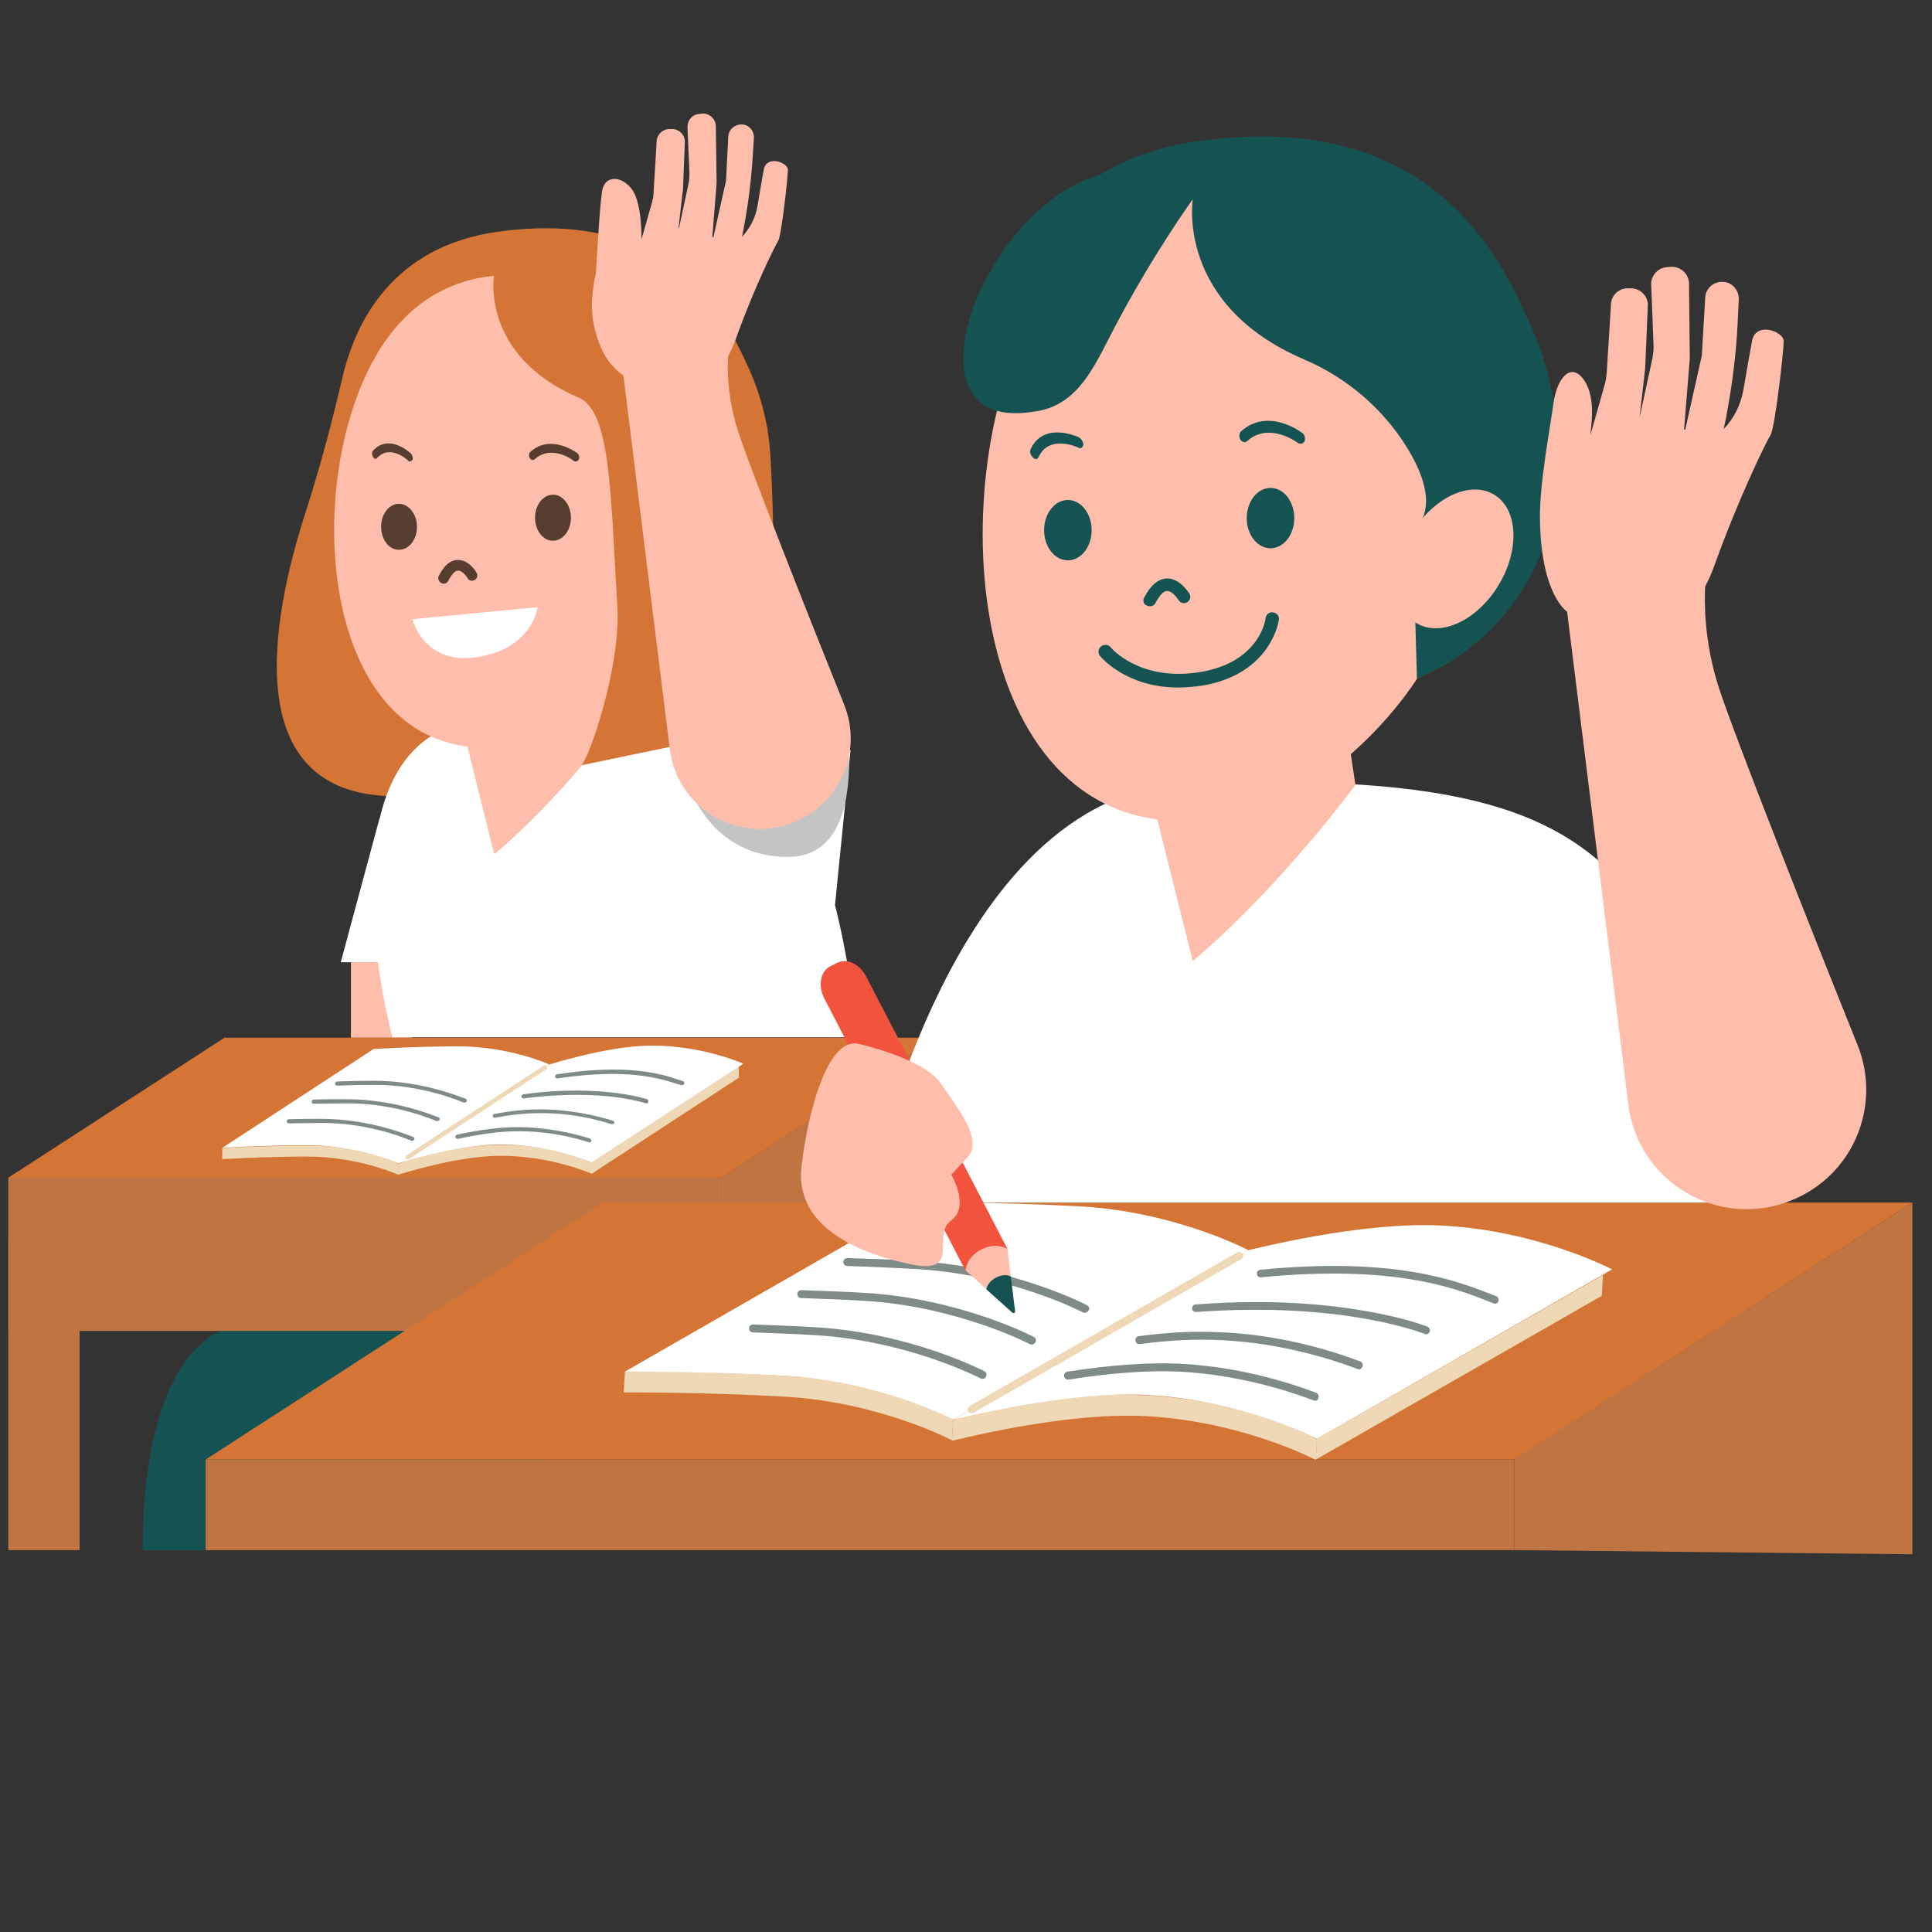 <?xml version="1.0" encoding="utf-8"?>
<!-- Generator: Adobe Illustrator 25.0.0, SVG Export Plug-In . SVG Version: 6.00 Build 0)  -->
<svg version="1.1" id="Layer_1" xmlns="http://www.w3.org/2000/svg" xmlns:xlink="http://www.w3.org/1999/xlink" x="0px" y="0px"
	 viewBox="0 0 512 512" style="enable-background:new 0 0 512 512;" xml:space="preserve">
<rect x="0" y="0" width="512" height="512" fill="#333333" stroke="none"/>
<style type="text/css">
	.st0{fill:#155353;}
	.st1{fill:#FFBEAC;}
	.st2{fill:#D57535;}
	.st3{fill:#FFFFFF;}
	.st4{fill:#563D2F;}
	.st5{fill:#C4C4C4;}
	.st6{fill:#BF7442;}
	.st7{fill:#EED8B5;}
	.st8{fill:#7F8B88;}
	.st9{fill:#F1533D;}
</style>
<g>
	<g>
		<path class="st0" d="M58.8,352.7c0,0-21,5.5-21,58.1h107.1v-58.1H58.8z"/>
		<rect x="93" y="255" class="st1" width="16.1" height="20"/>
		<path class="st2" d="M203.5,114.1c-7.9-33.3-27-58.8-71.5-52.7c-28.1,3.9-37.8,24.1-41.2,38.4c-2.8,12.1-6,24.1-9.8,35.9
			c-9.1,28.2-17.9,74.6,23,75.3h26.8v-96.6L203.5,114.1z"/>
		<polygon class="st3" points="225.4,198.8 221.3,239.7 179.8,239.7 181.3,204.8 		"/>
		<polygon class="st3" points="100.6,216.8 90.3,255 122.4,255 		"/>
		<g>
			<path class="st3" d="M208.7,209.7c14.7,19.2,18.5,65.2,18.5,65.2H104c0,0-22.6-82.5,25.8-84.3
				C184.5,188.6,194.1,190.6,208.7,209.7z"/>
		</g>
		<g>
			<g>
				<path class="st1" d="M159.9,166.2l3.8,24.8c0,0-14.7,20.2-32.7,35.4l-13.1-52.5L159.9,166.2z"/>
			</g>
			<g>
				<path class="st1" d="M182.6,135.1c0,0-1,19.1-6.6,34.5c0,0-21.1,34.3-54.4,27.9c-39.7-7.6-40.7-79-18.5-108.5
					c22.2-29.5,61.9-12.3,70.9,3.1C179.6,101.6,185.3,114.4,182.6,135.1z"/>
			</g>
			<g>
				<g>
					<g>
						<g>
							<g>
								<g>
									<g>
										<g>
											<path class="st4" d="M110.5,139.6c0,3.4-2.1,6.1-4.8,6.1c-2.6,0-4.7-2.7-4.7-6.1c0-3.4,2.1-6.1,4.8-6.1
												C108.4,133.6,110.5,136.3,110.5,139.6z"/>
										</g>
									</g>
								</g>
							</g>
						</g>
					</g>
				</g>
			</g>
			<g>
				<g>
					<g>
						<g>
							<g>
								<g>
									<g>
										<g>
											<path class="st4" d="M151.3,137.2c0,3.4-2.1,6.1-4.8,6.1c-2.6,0-4.7-2.7-4.7-6.1c0-3.4,2.1-6.1,4.8-6.1
												C149.2,131.1,151.3,133.9,151.3,137.2z"/>
										</g>
									</g>
								</g>
							</g>
						</g>
					</g>
				</g>
			</g>
			<g>
				<g>
					<g>
						<g>
							<g>
								<g>
									<g>
										<g>
											<path class="st4" d="M152.7,122.3c-0.2,0-0.4,0-0.7-0.2c-0.2-0.2-5.8-4.4-10.3-0.4c-0.4,0.4-1,0.2-1.3-0.3
												c-0.3-0.5-0.3-1.3,0.2-1.7c5.4-4.8,12.1,0.2,12.4,0.4c0.5,0.4,0.6,1.1,0.4,1.7C153.2,122,153,122.2,152.7,122.3z"/>
										</g>
									</g>
								</g>
							</g>
						</g>
					</g>
				</g>
			</g>
			<g>
				<g>
					<g>
						<g>
							<g>
								<g>
									<g>
										<g>
											<path class="st4" d="M108.7,122.3c-0.2,0-0.4,0-0.5-0.2c-0.2-0.2-4.8-4.5-8.3-0.7c-0.3,0.4-0.8,0.2-1.1-0.4
												c-0.3-0.6-0.3-1.3,0.1-1.6c4.2-4.6,9.8,0.6,10,0.8c0.4,0.4,0.6,1.1,0.4,1.7C109.1,122.1,108.9,122.2,108.7,122.3z"/>
										</g>
									</g>
								</g>
							</g>
						</g>
					</g>
				</g>
			</g>
			<g>
				<path class="st2" d="M130.9,73.1c0,0-3.5,21.2,22.5,32.3c8.5,3.6,8.4,25.8,10.2,55.2c1,16-7.5,40.4-9.5,42.2l49-10.2
					c0,0,3.3-33.6,1.1-71.4C202.1,83.4,168.1,52.6,130.9,73.1z"/>
			</g>
			<g>
				
					<ellipse transform="matrix(0.516 -0.856 0.856 0.516 -35.566 227.764)" class="st1" cx="183.9" cy="145.4" rx="15.1" ry="10.2"/>
			</g>
			<path class="st4" d="M116.2,152.7c0,0,0-0.1,0.1-0.1c1.4-2.8,3.1-4.2,5-4.2c2.9-0.1,4.8,3,5,3.4c0.4,0.7,0.2,1.5-0.5,1.9
				c-0.7,0.4-1.5,0.2-1.9-0.5c-0.4-0.7-1.5-2-2.5-2c-0.8,0-1.7,1-2.6,2.7c-0.3,0.7-1.2,1-1.9,0.6C116.3,154.1,116,153.4,116.2,152.7
				z"/>
			<path class="st3" d="M109.3,164.1c0,0,3,12.4,17.5,10c14.4-2.4,15.7-13.2,15.7-13.2L109.3,164.1z"/>
		</g>
		<g>
			<path class="st5" d="M223.8,188.5c0,0,7.5,38.6-15,38.6s-27.4-22.3-27.4-22.3L223.8,188.5z"/>
			<g>
				<path class="st1" d="M193,93.5c0,0-1.1,9.8,2.8,21.4c3.3,10,18,47.2,27.9,71.8c5,12.4-1.1,26.4-13.5,31.3l0,0
					c-14.7,5.8-30.8-3.9-32.7-19.5l-12.3-99c0,0-6-3.2-7.3-15.5C156.6,71.5,193,93.5,193,93.5z"/>
			</g>
			<g>
				<g>
					<path class="st1" d="M179.4,102.3c3.8-0.2,10.7,0.9,15.6-12.5c4.8-13.4,10.3-24.5,11.2-25.9c0.9-1.4,2.6-17,2.6-18.9
						c0-2-5.7-4-6.4,0c-0.4,2.1-1.1,6.3-1.7,9.8c-0.7,3.8-2.8,7.2-5.9,9.6l0,0l-22.4-5.9l-2.4,5.6c0,0,0.3-9.5-2.3-13.6
						c-2.7-4-7.6-4.4-8.2,0.5c-0.7,5-1.6,21.6-1.6,21.6s-2.1,7.7-0.3,14.5C160.4,98.6,167,102.8,179.4,102.3z"/>
				</g>
				<g>
					<path class="st1" d="M196,66l1.1-5.6c1.2-6.3,2-12.8,2.4-19.2l0.3-4.8c0-1.9-1.5-3.5-3.4-3.4l0,0c-1.8,0-3.3,1.4-3.4,3.2
						l-0.6,11.7l-3.5,15.7L196,66z"/>
				</g>
				<g>
					<path class="st1" d="M188.6,65l1.3-16.4c0-0.3,0-0.7,0-1l-0.2-14.3c-0.1-1.9-1.8-3.3-3.6-3.2l-0.8,0.1
						c-1.9,0.1-3.3,1.9-3.1,3.8l0.5,11.7c0,0.9,0,1.9-0.2,2.8l-2.8,13.1L188.6,65z"/>
				</g>
				<g>
					<path class="st1" d="M169.7,64.5l3.1-10.9c0.2-0.8,0.4-1.6,0.4-2.4l0.8-13.4c-0.1-1.9,1.5-3.6,3.4-3.6l0.7,0
						c1.8,0,3.3,1.4,3.4,3.2L181,50.2c0,0.2,0,0.5-0.1,0.7l-1.2,10.6L169.7,64.5z"/>
				</g>
			</g>
		</g>
	</g>
	<g>
		<g>
			<polygon class="st2" points="191.2,312.1 2.2,312.1 59.5,275 248.5,275 			"/>
			<rect x="2.2" y="312.1" class="st6" width="188.9" height="40.6"/>
			<polygon class="st6" points="191.1,351.5 191.1,312.1 248.5,275 248.5,314 			"/>
		</g>
		<g>
			<g>
				<polygon class="st7" points="156.8,308.1 156.9,311 195.8,285.6 195.8,282.6 				"/>
			</g>
			<g>
				<path class="st7" d="M105.5,311.3c0.5-0.1,15.5-5,27.2-5c13.6,0,24.2,4.8,24.2,4.8l0-2.9c0,0-9.6-4.9-24.2-4.8
					c-14.6,0.1-27.2,5-27.2,5L105.5,311.3z"/>
			</g>
			<g>
				<path class="st7" d="M58.9,307.2c0,0,10.8-0.7,22.5-0.7c13.6,0,24.1,4.8,24.1,4.8l0-2.9c0,0-9.3-4.9-24.1-4.8
					c-14.8,0.1-22.5,0.7-22.5,0.7L58.9,307.2z"/>
			</g>
			<g>
				<path class="st3" d="M156.8,308.1c0,0-10.6-4.8-24.2-4.8c-11.7,0-26.6,4.9-27.2,5l40.2-26.2c0.5-0.1,15.5-5,27.2-5
					c13.6,0,24.2,4.8,24.2,4.8L156.8,308.1z"/>
			</g>
			<g>
				<path class="st3" d="M105.5,308.3c0,0-10.5-4.8-24.1-4.8c-11.7,0-22.5,0.7-22.5,0.7L99,278c0,0,10.8-0.7,22.5-0.7
					c13.6,0,24.1,4.8,24.1,4.8L105.5,308.3z"/>
			</g>
			<g>
				<path class="st8" d="M156.2,302.7c-0.1,0-0.1,0-0.2,0c-4.4-1.4-11.2-3-19-2.9c0,0,0,0-0.1,0c-4.3,0-9.5,0.7-15.5,2
					c-0.3,0.1-0.6-0.1-0.7-0.4c-0.1-0.3,0.1-0.6,0.4-0.7c6.1-1.3,11.5-2,15.8-2c8,0,14.9,1.6,19.4,3c0.3,0.1,0.4,0.4,0.4,0.7
					C156.7,302.6,156.5,302.7,156.2,302.7z"/>
			</g>
			<g>
				<path class="st8" d="M162.2,297.9c-0.1,0-0.1,0-0.2,0c-4.4-1.4-11.2-3-19-2.9c-3.7,0-7.5,0.4-11.8,1.2c-0.3,0.1-0.6-0.1-0.6-0.4
					c-0.1-0.3,0.1-0.6,0.4-0.6c4.3-0.8,8.1-1.2,11.9-1.2c0,0,0.1,0,0.1,0c8,0,14.9,1.6,19.4,3c0.3,0.1,0.4,0.4,0.4,0.7
					C162.6,297.7,162.4,297.9,162.2,297.9z"/>
			</g>
			<g>
				<path class="st8" d="M171.4,292.4c-0.1,0-0.1,0-0.2,0c0,0-3-1-8.5-1.7c-5-0.6-13.3-1-23.9,0.4c-0.3,0-0.6-0.2-0.6-0.5
					c0-0.3,0.2-0.6,0.5-0.6c10.8-1.5,19.1-1,24.2-0.4c5.6,0.7,8.5,1.7,8.6,1.7c0.3,0.1,0.4,0.4,0.3,0.7
					C171.8,292.3,171.6,292.4,171.4,292.4z"/>
			</g>
			<g>
				<path class="st8" d="M180.8,287.6c-0.1,0-0.1,0-0.2,0c-0.3-0.1-0.6-0.2-1-0.3c-4.7-1.5-13.4-4.3-31.9-1.5
					c-0.3,0-0.6-0.2-0.6-0.5c0-0.3,0.2-0.6,0.5-0.6c18.8-2.9,27.7-0.1,32.4,1.5c0.4,0.1,0.7,0.2,1,0.3c0.3,0.1,0.4,0.4,0.4,0.7
					C181.2,287.4,181,287.6,180.8,287.6z"/>
			</g>
			<g>
				<path class="st7" d="M108,307.2c-0.2,0-0.4-0.1-0.5-0.2c-0.2-0.3-0.1-0.6,0.2-0.8l36.4-23.8c0.3-0.2,0.6-0.1,0.8,0.2
					c0.2,0.3,0.1,0.6-0.2,0.8l-36.4,23.8C108.2,307.2,108.1,307.2,108,307.2z"/>
			</g>
			<g>
				<path class="st8" d="M109.2,302.3c-0.1,0-0.2,0-0.2,0c-0.1,0-10.6-4.8-23.9-4.7c-2.7,0-5.6,0.1-8.6,0.1c0,0,0,0,0,0
					c-0.3,0-0.5-0.2-0.5-0.5c0-0.3,0.2-0.6,0.5-0.6c3-0.1,5.9-0.1,8.6-0.1c13.5,0,24.2,4.8,24.4,4.8c0.3,0.1,0.4,0.5,0.3,0.7
					C109.6,302.2,109.5,302.3,109.2,302.3z"/>
			</g>
			<g>
				<path class="st8" d="M115.9,297.1c-0.1,0-0.2,0-0.2,0c-0.1,0-10.6-4.8-23.9-4.7c-2.8,0-5.7,0.1-8.7,0.1c0,0,0,0,0,0
					c-0.3,0-0.5-0.2-0.5-0.5c0-0.3,0.2-0.6,0.5-0.6c3-0.1,6-0.1,8.7-0.1c13.5,0,24.2,4.8,24.4,4.8c0.3,0.1,0.4,0.5,0.3,0.7
					C116.3,297,116.1,297.1,115.9,297.1z"/>
			</g>
			<g>
				<path class="st8" d="M123.1,292.2c-0.1,0-0.2,0-0.2,0c-0.1,0-10.6-4.8-23.9-4.7c-3,0-6.3,0.1-9.7,0.2c0,0,0,0,0,0
					c-0.3,0-0.5-0.2-0.5-0.5c0-0.3,0.2-0.6,0.5-0.6c3.4-0.1,6.7-0.2,9.7-0.2c13.5,0,24.2,4.8,24.4,4.8c0.3,0.1,0.4,0.5,0.3,0.7
					C123.5,292.1,123.3,292.2,123.1,292.2z"/>
			</g>
		</g>
	</g>
	<g>
		<g>
			<polygon class="st2" points="401.5,386.8 54.5,386.8 159.8,318.7 506.8,318.7 			"/>
			<rect x="54.5" y="386.8" class="st6" width="346.8" height="24"/>
			<polygon class="st6" points="401.3,410.8 401.3,386.8 506.8,318.7 506.8,386.8 506.8,411.9 			"/>
		</g>
		<g>
			<g>
				<polygon class="st7" points="349,381.3 348.7,386.8 424.5,343.4 424.8,337.9 				"/>
			</g>
			<g>
				<path class="st7" d="M252.3,381.8c1-0.1,29.6-7.7,51.6-6.5c25.5,1.4,44.8,11.6,44.8,11.6l0.3-5.5c0,0-17.5-10.1-44.8-11.6
					c-27.3-1.4-51.6,6.5-51.6,6.5L252.3,381.8z"/>
			</g>
			<g>
				<path class="st7" d="M165.3,369c0,0,20.3-0.1,42.3,1.1c25.5,1.4,44.7,11.6,44.7,11.6l0.3-5.5c0,0-17-10.1-44.7-11.6
					c-27.7-1.5-42.3-1.1-42.3-1.1L165.3,369z"/>
			</g>
			<g>
				<path class="st3" d="M349,381.3c0,0-19.4-10.2-44.8-11.6c-22-1.2-50.5,6.4-51.6,6.5l78.2-44.9c1-0.1,29.6-7.7,51.6-6.5
					c25.5,1.4,44.8,11.6,44.8,11.6L349,381.3z"/>
			</g>
			<g>
				<path class="st3" d="M252.6,376.2c0,0-19.2-10.2-44.7-11.6c-22-1.2-42.3-1.1-42.3-1.1l78.2-44.9c0,0,20.3-0.1,42.3,1.1
					c25.5,1.4,44.7,11.6,44.7,11.6L252.6,376.2z"/>
			</g>
			<g>
				<path class="st8" d="M348.4,371.2c-0.1,0-0.2,0-0.3-0.1c-8-3-20.7-6.8-35.4-7.6c0,0-0.1,0-0.1,0c-8.1-0.4-17.9,0.3-29.4,2.1
					c-0.6,0.1-1.1-0.3-1.2-0.9c-0.1-0.6,0.3-1.1,0.9-1.2c11.6-1.8,21.7-2.5,29.9-2.1c15,0.8,27.8,4.6,36,7.7
					c0.5,0.2,0.8,0.8,0.6,1.3C349.3,371,348.9,371.3,348.4,371.2z"/>
			</g>
			<g>
				<path class="st8" d="M360.1,362.9c-0.1,0-0.2,0-0.3-0.1c-8-3-20.7-6.8-35.4-7.6c-7-0.4-14.1-0.1-22.3,1
					c-0.6,0.1-1.1-0.3-1.2-0.9c-0.1-0.6,0.3-1.1,0.9-1.2c8.2-1.1,15.4-1.4,22.5-1c0.1,0,0.1,0,0.2,0c15,0.8,27.8,4.6,36,7.7
					c0.5,0.2,0.8,0.8,0.6,1.3C360.9,362.6,360.5,362.9,360.1,362.9z"/>
			</g>
			<g>
				<path class="st8" d="M377.9,353.6c-0.1,0-0.2,0-0.3-0.1c-0.1,0-5.5-2.2-15.7-4c-9.4-1.7-24.8-3.3-44.9-1.8
					c-0.6,0-1.1-0.4-1.1-0.9c0-0.6,0.4-1.1,0.9-1.1c20.4-1.6,36,0.1,45.5,1.8c10.3,1.8,15.8,4,16,4.1c0.5,0.2,0.8,0.8,0.6,1.3
					C378.7,353.4,378.3,353.6,377.9,353.6z"/>
			</g>
			<g>
				<path class="st8" d="M396.1,345.5c-0.1,0-0.2,0-0.3-0.1c-0.6-0.2-1.2-0.5-1.8-0.7c-8.6-3.4-24.7-9.6-59.8-6.2
					c-0.6,0.1-1.1-0.4-1.1-0.9c-0.1-0.6,0.4-1.1,0.9-1.1c35.5-3.5,51.9,2.9,60.7,6.3c0.7,0.3,1.3,0.5,1.8,0.7
					c0.5,0.2,0.8,0.8,0.6,1.3C397,345.3,396.6,345.5,396.1,345.5z"/>
			</g>
			<g>
				<path class="st7" d="M257.4,374.5c-0.3,0-0.7-0.2-0.8-0.5c-0.3-0.5-0.1-1.1,0.4-1.4l70.9-40.7c0.5-0.3,1.1-0.1,1.4,0.4
					c0.3,0.5,0.1,1.1-0.4,1.4l-70.9,40.7C257.8,374.5,257.6,374.5,257.4,374.5z"/>
			</g>
			<g>
				<path class="st8" d="M260.3,365.4c-0.1,0-0.3,0-0.4-0.1c-0.2-0.1-19.4-10.1-44.3-11.5c-5.1-0.3-10.5-0.5-16.1-0.7c0,0,0,0,0,0
					c-0.6,0-1-0.5-1-1.1c0-0.6,0.5-1,1.1-1c5.6,0.2,11,0.4,16.1,0.7c25.4,1.4,45,11.6,45.2,11.7c0.5,0.3,0.7,0.9,0.4,1.4
					C261.1,365.3,260.7,365.5,260.3,365.4z"/>
			</g>
			<g>
				<path class="st8" d="M273.3,356.3c-0.1,0-0.3,0-0.4-0.1c-0.2-0.1-19.4-10.1-44.3-11.5c-5.2-0.3-10.7-0.5-16.3-0.7c0,0,0,0,0,0
					c-0.6,0-1-0.5-1-1.1c0-0.6,0.5-1,1.1-1c5.7,0.2,11.2,0.4,16.4,0.7c25.4,1.4,45,11.6,45.2,11.7c0.5,0.3,0.7,0.9,0.4,1.4
					C274.1,356.2,273.7,356.4,273.3,356.3z"/>
			</g>
			<g>
				<path class="st8" d="M287.4,347.9c-0.1,0-0.3,0-0.4-0.1c-0.2-0.1-19.4-10.1-44.3-11.5c-5.7-0.3-11.8-0.6-18.2-0.8c0,0,0,0,0,0
					c-0.6,0-1-0.5-1-1.1c0-0.6,0.5-1,1.1-1c6.4,0.2,12.6,0.4,18.3,0.8c25.4,1.4,45,11.6,45.2,11.7c0.5,0.3,0.7,0.9,0.4,1.4
					C288.2,347.7,287.8,347.9,287.4,347.9z"/>
			</g>
		</g>
	</g>
	<g>
		<g>
			<g>
				<path class="st3" d="M434.3,239.5c19.3,25.2,18.5,79.2,18.5,79.2H229.9c0,0,20.9-108.7,84.7-111
					C386.7,205,415.1,214.3,434.3,239.5z"/>
			</g>
		</g>
		<g>
			<g>
				<g>
					<path class="st0" d="M261,107.5c0,0-1.9-62,56.6-70.1c58.6-8.1,83.8,25.5,94.2,69.4L261,107.5z"/>
				</g>
			</g>
			<g>
				<g>
					<path class="st1" d="M354.3,175.4l4.9,32.6c0,0-19.4,26.6-43.1,46.7l-17.3-69.1L354.3,175.4z"/>
				</g>
			</g>
			<g>
				<g>
					<path class="st1" d="M384.3,134.5c0,0-1.3,25.2-8.8,45.4c0,0-27.9,45.2-71.6,36.8c-52.2-10-53.6-104.1-24.3-142.9
						c29.3-38.8,81.6-16.2,93.4,4.1C380.4,90.4,387.8,107.3,384.3,134.5z"/>
				</g>
			</g>
			<g>
				<g>
					<g>
						<g>
							<g>
								<g>
									<g>
										<g>
											<g>
												<path class="st0" d="M289.3,140.5c0,4.4-2.8,8-6.3,8c-3.5,0-6.3-3.6-6.3-8c0-4.4,2.8-8,6.3-8
													C286.5,132.5,289.3,136.1,289.3,140.5z"/>
											</g>
										</g>
									</g>
								</g>
							</g>
						</g>
					</g>
				</g>
			</g>
			<g>
				<g>
					<g>
						<g>
							<g>
								<g>
									<g>
										<g>
											<g>
												<path class="st0" d="M343,137.3c0,4.4-2.8,8-6.3,8c-3.5,0-6.3-3.6-6.3-8c0-4.4,2.8-8,6.3-8
													C340.2,129.3,343,132.9,343,137.3z"/>
											</g>
										</g>
									</g>
								</g>
							</g>
						</g>
					</g>
				</g>
			</g>
			<g>
				<g>
					<g>
						<g>
							<g>
								<g>
									<g>
										<g>
											<g>
												<path class="st0" d="M344.9,117.6c-0.3,0-0.6,0-0.9-0.2c-0.3-0.2-7.7-5.7-13.5-0.5c-0.5,0.5-1.3,0.3-1.8-0.4
													c-0.4-0.7-0.3-1.7,0.2-2.2c7.2-6.4,15.9,0.2,16.3,0.5c0.6,0.5,0.8,1.4,0.5,2.2C345.5,117.3,345.2,117.5,344.9,117.6z"/>
											</g>
										</g>
									</g>
								</g>
							</g>
						</g>
					</g>
				</g>
			</g>
			<g>
				<g>
					<g>
						<g>
							<g>
								<g>
									<g>
										<g>
											<g>
												<path class="st0" d="M286.6,118.7c-0.2,0.1-0.5,0.1-0.7,0c-0.3-0.2-7.9-3.7-10.7,2.5c-0.3,0.6-0.9,0.6-1.5,0
													c-0.6-0.6-0.9-1.5-0.6-2.1c3.4-7.5,12.4-3.4,12.8-3.2c0.6,0.3,1.2,1.2,1.2,1.9C287,118.2,286.9,118.5,286.6,118.7z"/>
											</g>
										</g>
									</g>
								</g>
							</g>
						</g>
					</g>
				</g>
			</g>
			<g>
				<g>
					<path class="st0" d="M316.1,52.8c0,0-4.6,27.9,29.6,42.5c11.2,4.8,20.7,12.9,27.1,23.2c5,8.1,7.7,16.8,1.6,22.5l1.1,38.8
						c0,0,40.1-13.8,37.3-63.7C410,66.4,365.1,25.9,316.1,52.8z"/>
				</g>
			</g>
			<g>
				<g>
					
						<ellipse transform="matrix(0.516 -0.856 0.856 0.516 59.873 402.078)" class="st1" cx="385.9" cy="148" rx="19.9" ry="13.4"/>
				</g>
			</g>
			<g>
				<g>
					<path class="st0" d="M316.1,52.8c0,0-10.6,14.6-21,34.5c-5,9.6-9.2,19.6-19.9,21.6c-5.5,1-10.6,0.9-14.3-1.5
						c-15.9-10.3,4.3-53.4,30.1-60.9C316.9,39.1,316.1,52.8,316.1,52.8z"/>
				</g>
			</g>
			<g>
				<path class="st0" d="M303.1,158.6c0-0.1,0-0.1,0.1-0.2c1.7-3.3,3.7-5,6-5.1c3.4-0.1,5.7,3.6,6,4c0.5,0.8,0.2,1.8-0.6,2.3
					c-0.8,0.5-1.8,0.2-2.3-0.6c-0.5-0.8-1.8-2.4-3-2.4c-1,0-2,1.2-3.1,3.2c-0.4,0.8-1.4,1.1-2.2,0.7
					C303.2,160.3,302.8,159.4,303.1,158.6z"/>
			</g>
			<g>
				<path class="st0" d="M312.2,182.2c-13.7,0-20.4-8-20.7-8.4c-0.6-0.8-0.5-1.9,0.3-2.5c0.8-0.6,1.9-0.5,2.5,0.2l0,0
					c0.3,0.4,7.9,9.2,23.8,6.6c15.6-2.6,17.3-13.8,17.3-14.3c0.1-1,1-1.7,2-1.5c1,0.1,1.7,1,1.5,2c0,0.1-1.9,14.3-20.3,17.4
					C316.4,182,314.2,182.2,312.2,182.2z"/>
			</g>
		</g>
		<g>
			<path class="st1" d="M492.3,277c-13-32.3-32.4-81.4-36.7-94.5c-4.2-12.7-3.9-23.9-3.7-27.1c0.9-1.7,1.8-3.7,2.6-6
				c6.4-17.7,13.5-32.2,14.7-34.1c1.2-1.9,3.5-22.3,3.5-24.9c0-2.6-7.5-5.3-8.4,0c-0.5,2.7-1.5,8.3-2.3,13
				c-0.7,3.9-2.5,7.5-5.2,10.3l0.6-2.9c1.6-8.4,2.7-16.8,3.1-25.3l0.3-6.3c0-2.5-2-4.6-4.5-4.5c-2.4,0-4.3,1.9-4.4,4.2L451,94.2
				l-4.4,19.7l-0.3-0.1l1.5-18.7c0-0.4,0-0.9,0-1.3l-0.2-18.9c-0.2-2.5-2.3-4.3-4.8-4.2l-1.1,0.1c-2.5,0.2-4.4,2.5-4.1,5l0.6,15.5
				c0.1,1.2-0.1,2.5-0.3,3.7l-3.4,15.7l1.4-12.3c0-0.3,0.1-0.6,0.1-1l0.7-16.7c-0.1-2.4-2-4.2-4.4-4.3l-0.9,0
				c-2.6,0-4.6,2.1-4.5,4.7l-1.1,17.6c-0.1,1-0.2,2.1-0.5,3.1l-3.8,13.4c0-1.8,1.6-9.4-1.6-14.3c-3.5-5.3-7.3-0.7-8.2,5.9
				c-0.9,6.6-3.7,21.2-3.6,30.5c0.2,20.4,7.2,24.8,7.2,24.8l16.2,130.4c2.4,20.6,23.7,33.4,43,25.7
				C490.9,311.8,498.8,293.3,492.3,277z"/>
		</g>
		<g>
			<g>
				<g>
					<g>
						<path class="st9" d="M221.8,255.2l-1.8,0.9c-2.6,1.3-3.3,5.2-1.5,8.6l37.4,72.1L267,331l-37.4-72.1
							C227.9,255.5,224.4,253.8,221.8,255.2z"/>
					</g>
				</g>
				<g>
					<g>
						<path class="st1" d="M267,331C267,331,267,331,267,331L267,331l1.9,16.5c0,0.4-0.3,0.6-0.6,0.3l-12.4-11.1l0,0c0,0,0,0,0,0
							l0,0l0,0c0,0,0.1-3.5,4.2-5.6C264.1,329.1,267,331,267,331L267,331L267,331z"/>
					</g>
				</g>
				<g>
					<g>
						<path class="st0" d="M268.5,343.4l0.5,4c0.1,0.5-0.4,0.8-0.8,0.4l-3-2.7l-3.8-3.4c0,0,0.1-1.8,2.5-3.1c2.5-1.3,4-0.3,4-0.3
							L268.5,343.4z"/>
					</g>
				</g>
			</g>
			<g>
				<g>
					<path class="st1" d="M227.8,276.7c0,0,17,3.8,21.5,10.4c4.5,6.6,11.4,15,7.1,19.6c-4.3,4.6-4.3,4.6-4.3,4.6s5.1,8.5-0.1,12.2
						c-5.2,3.8,2.9,14.3-10.4,11.6c-13.2-2.7-31.1-9.6-29.2-26C214.4,292.6,219.9,274.4,227.8,276.7z"/>
				</g>
			</g>
		</g>
	</g>
	<rect x="2.2" y="327.7" class="st6" width="18.9" height="83.1"/>
</g>
</svg>
